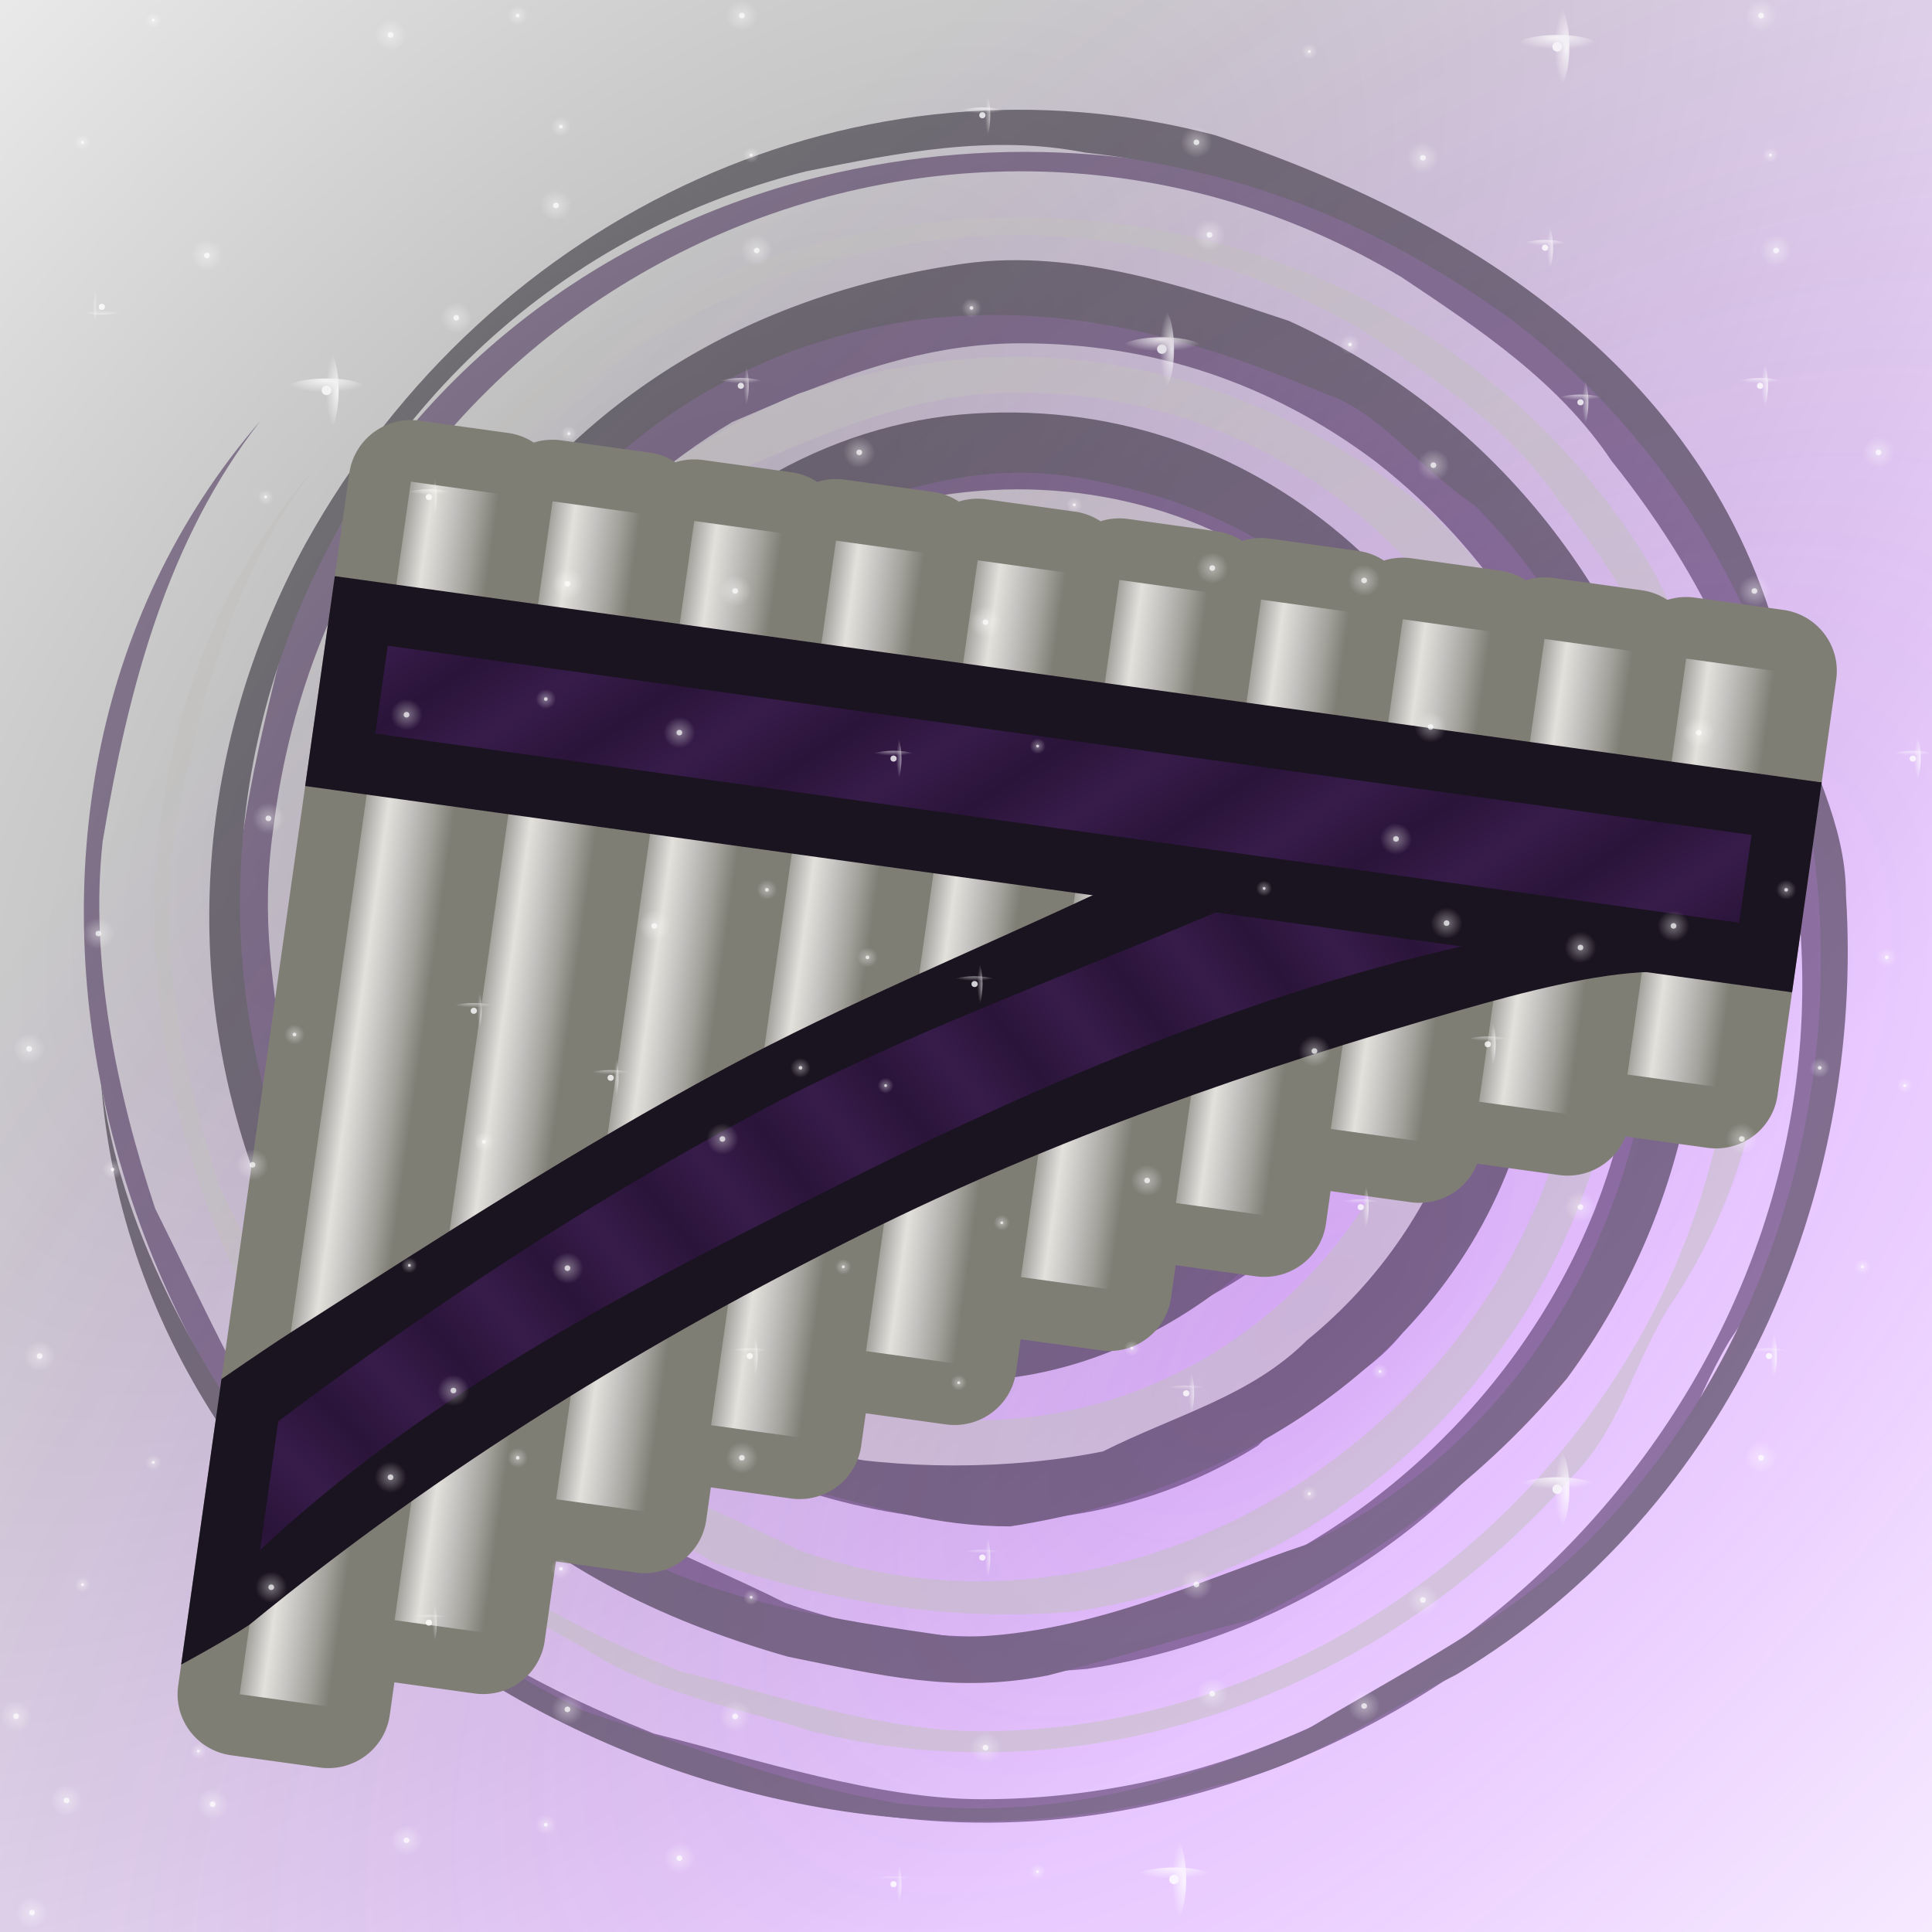 <svg height="500" viewBox="0 0 132.292 132.292" width="500" xmlns="http://www.w3.org/2000/svg" xmlns:xlink="http://www.w3.org/1999/xlink"><linearGradient id="a"><stop offset="0" stop-color="#371c4a"/><stop offset="1" stop-color="#2a1439"/></linearGradient><linearGradient id="b"><stop offset="0" stop-color="#a2a19a"/><stop offset=".124" stop-color="#c1c0be"/><stop offset=".26" stop-color="#e3e1db"/><stop offset=".531" stop-color="#c1c0be"/><stop offset=".778" stop-color="#a2a19a"/><stop offset="1" stop-color="#7f7e75"/></linearGradient><linearGradient id="c" gradientUnits="userSpaceOnUse" spreadMethod="reflect" x1="-257.875" x2="-249.938" xlink:href="#b" y1="37.164" y2="37.164"/><radialGradient id="d" cx="-257.875" cy="158.574" gradientTransform="matrix(.065 -.065 .136 .135 -262.638 100.525)" gradientUnits="userSpaceOnUse" r="61.119" spreadMethod="reflect" xlink:href="#a"/><linearGradient id="e" gradientTransform="matrix(1 0 0 .343 114.302 24.417)" gradientUnits="userSpaceOnUse" spreadMethod="reflect" x1="-257.878" x2="-249.938" xlink:href="#b" y1="37.164" y2="37.164"/><linearGradient id="f" gradientTransform="matrix(1 0 0 .382 101.6 22.981)" gradientUnits="userSpaceOnUse" spreadMethod="reflect" x1="-257.878" x2="-249.938" xlink:href="#b" y1="37.164" y2="37.164"/><linearGradient id="g" gradientTransform="matrix(1 0 0 .42 88.9 21.544)" gradientUnits="userSpaceOnUse" spreadMethod="reflect" x1="-257.878" x2="-249.938" xlink:href="#b" y1="37.164" y2="37.164"/><linearGradient id="h" gradientTransform="matrix(1 0 0 .498 76.2 18.672)" gradientUnits="userSpaceOnUse" spreadMethod="reflect" x1="-257.878" x2="-249.938" xlink:href="#b" y1="37.164" y2="37.164"/><linearGradient id="i" gradientTransform="matrix(1 0 0 .575 63.502 15.799)" gradientUnits="userSpaceOnUse" spreadMethod="reflect" x1="-257.878" x2="-249.938" xlink:href="#b" y1="37.164" y2="37.164"/><linearGradient id="j" gradientTransform="matrix(1 0 0 .652 50.8 12.927)" gradientUnits="userSpaceOnUse" spreadMethod="reflect" x1="-257.878" x2="-249.938" xlink:href="#b" y1="37.164" y2="37.164"/><linearGradient id="k" gradientTransform="matrix(1 0 0 .729 38.1 10.054)" gradientUnits="userSpaceOnUse" spreadMethod="reflect" x1="-257.878" x2="-249.938" xlink:href="#b" y1="37.164" y2="37.164"/><linearGradient id="l" gradientTransform="matrix(1 0 0 .807 25.4 7.181)" gradientUnits="userSpaceOnUse" spreadMethod="reflect" x1="-257.878" x2="-249.938" xlink:href="#b" y1="37.164" y2="37.164"/><linearGradient id="m" gradientTransform="matrix(1 0 0 .923 12.7 2.873)" gradientUnits="userSpaceOnUse" spreadMethod="reflect" x1="-257.878" x2="-249.938" xlink:href="#b" y1="37.164" y2="37.164"/><linearGradient id="n" gradientUnits="userSpaceOnUse" spreadMethod="reflect" x1="-257.867" x2="-253.908" xlink:href="#a" y1="51.573" y2="55.95"/><mask id="o" maskUnits="userSpaceOnUse"><path d="m-13.229-13.229h158.75v158.75h-158.75z" fill="url(#p)" filter="url(#q)" stroke-width="11.83"/></mask><radialGradient id="p" cx="66.146" cy="66.146" gradientTransform="matrix(-1 0 0 -1 132.292 132.292)" gradientUnits="userSpaceOnUse" r="66.146"><stop offset="0" stop-color="#fff"/><stop offset=".253" stop-color="#fff"/><stop offset=".753" stop-color="#808080"/><stop offset=".875" stop-color="#404040"/><stop offset="1"/></radialGradient><filter id="q" color-interpolation-filters="sRGB" height="1.014" width="1.014" x="-.007" y="-.007"><feGaussianBlur stdDeviation=".446"/></filter><radialGradient id="r" cx="703.056" cy="255.4" gradientTransform="matrix(.121 -.121 .058 .058 -57.693 112.547)" gradientUnits="userSpaceOnUse" r="1011.861"><stop offset="0"/><stop offset=".09" stop-opacity=".91"/><stop offset="1" stop-opacity="0"/></radialGradient><radialGradient id="s" cx="703.056" cy="1070.218" gradientTransform="matrix(.121 -.121 .058 .058 -57.693 112.547)" gradientUnits="userSpaceOnUse" r="1011.861"><stop offset="0" stop-color="#9500ff"/><stop offset=".09" stop-color="#9500ff" stop-opacity=".91"/><stop offset="1" stop-color="#9500ff" stop-opacity="0"/></radialGradient><radialGradient id="t" cx="4601.122" cy="4277.677" gradientTransform="matrix(0 1 -1 0 5224.576 -3824.576)" gradientUnits="userSpaceOnUse" r="11.251" xlink:href="#u"/><linearGradient id="u"><stop offset="0" stop-color="#fff"/><stop offset=".138" stop-color="#fff" stop-opacity=".863"/><stop offset="1" stop-color="#fff" stop-opacity="0"/></linearGradient><radialGradient id="v" cx="4694.348" cy="4395.814" gradientTransform="matrix(0 1 -1 0 5224.576 -3824.576)" gradientUnits="userSpaceOnUse" r="11.251" xlink:href="#u"/><radialGradient id="w" cx="4845.757" cy="4885.488" gradientTransform="matrix(0 1 -1 0 5224.576 -3824.576)" gradientUnits="userSpaceOnUse" r="11.251" xlink:href="#u"/><radialGradient id="x" cx="4996.82" cy="4201.078" gradientTransform="matrix(0 1 -1 0 5224.576 -3824.576)" gradientUnits="userSpaceOnUse" r="11.251" xlink:href="#u"/><radialGradient id="y" cx="4264.267" cy="4804.985" gradientTransform="matrix(0 1 -1 0 5224.576 -3824.576)" gradientUnits="userSpaceOnUse" r="11.251" xlink:href="#u"/><radialGradient id="z" cx="4253.016" cy="4349.753" gradientTransform="matrix(0 1 -1 0 5224.576 -3824.576)" gradientUnits="userSpaceOnUse" r="11.251" xlink:href="#u"/><radialGradient id="A" cx="4291.935" cy="4509.851" gradientTransform="matrix(0 1 -1 0 5224.576 -3824.576)" gradientUnits="userSpaceOnUse" r="11.251" xlink:href="#u"/><radialGradient id="B" cx="4178.792" cy="4193.676" gradientTransform="matrix(0 1 -1 0 5224.576 -3824.576)" gradientUnits="userSpaceOnUse" r="11.251" xlink:href="#u"/><radialGradient id="C" cx="4508.913" cy="4184.423" gradientTransform="matrix(0 1 -1 0 5224.576 -3824.576)" gradientUnits="userSpaceOnUse" r="11.251" xlink:href="#u"/><radialGradient id="D" cx="4169.539" cy="4599.017" gradientTransform="matrix(0 1 -1 0 5224.576 -3824.576)" gradientUnits="userSpaceOnUse" r="11.251" xlink:href="#u"/><radialGradient id="E" cx="4024.055" cy="4671.334" gradientTransform="matrix(0 1 -1 0 5224.576 -3824.576)" gradientUnits="userSpaceOnUse" r="11.251" xlink:href="#u"/><radialGradient id="F" cx="4381.278" cy="4473.039" gradientTransform="matrix(0 1 -1 0 5224.576 -3824.576)" gradientUnits="userSpaceOnUse" r="5.623" xlink:href="#u"/><radialGradient id="G" cx="4207.345" cy="4447.175" gradientTransform="matrix(0 1 -1 0 5224.576 -3824.576)" gradientUnits="userSpaceOnUse" r="5.623" xlink:href="#u"/><radialGradient id="H" cx="4156.027" cy="4803.986" gradientTransform="matrix(0 1 -1 0 5224.576 -3824.576)" gradientUnits="userSpaceOnUse" r="5.623" xlink:href="#u"/><radialGradient id="I" cx="4201.722" cy="5018.051" gradientTransform="matrix(0 1 -1 0 5224.576 -3824.576)" gradientUnits="userSpaceOnUse" r="5.623" xlink:href="#u"/><radialGradient id="J" cx="4756.598" cy="4610.267" gradientTransform="matrix(0 1 -1 0 5224.576 -3824.576)" gradientUnits="userSpaceOnUse" r="5.623" xlink:href="#u"/><radialGradient id="K" cx="4724.841" cy="4498.36" gradientTransform="matrix(0 1 -1 0 5224.576 -3824.576)" gradientUnits="userSpaceOnUse" r="5.623" xlink:href="#u"/><radialGradient id="L" cx="4755.599" cy="4916.609" gradientTransform="matrix(0 1 -1 0 5224.576 -3824.576)" gradientUnits="userSpaceOnUse" r="5.623" xlink:href="#u"/><radialGradient id="M" cx="4815.322" cy="4406.499" gradientTransform="matrix(0 1 -1 0 5224.576 -3824.576)" gradientUnits="userSpaceOnUse" r="5.623" xlink:href="#u"/><radialGradient id="N" cx="4840.134" cy="4528.795" gradientTransform="matrix(0 1 -1 0 5224.576 -3824.576)" gradientUnits="userSpaceOnUse" r="5.623" xlink:href="#u"/><radialGradient id="O" cx="4994.823" cy="4675.311" gradientTransform="matrix(0 1 -1 0 5224.576 -3824.576)" gradientUnits="userSpaceOnUse" r="5.623" xlink:href="#u"/><radialGradient id="P" cx="4625.987" cy="4580.401" gradientTransform="matrix(0 1 -1 0 5224.576 -3824.576)" gradientUnits="userSpaceOnUse" r="5.623" xlink:href="#u"/><radialGradient id="Q" cx="4832.085" cy="4231.342" gradientTransform="matrix(0 1 -1 0 5224.576 -3824.576)" gradientUnits="userSpaceOnUse" r="5.623" xlink:href="#u"/><radialGradient id="R" cx="4920.223" cy="4281.308" gradientTransform="matrix(0 1 -1 0 5224.576 -3824.576)" gradientUnits="userSpaceOnUse" r="5.623" xlink:href="#u"/><radialGradient id="S" cx="4483.835" cy="4313.198" gradientTransform="matrix(0 1 -1 0 5224.576 -3824.576)" gradientUnits="userSpaceOnUse" r="5.623" xlink:href="#u"/><radialGradient id="T" cx="4664.439" cy="4695.527" gradientTransform="matrix(0 1 -1 0 5224.576 -3824.576)" gradientUnits="userSpaceOnUse" r="11.251" xlink:href="#u"/><radialGradient id="U" cx="4894.265" cy="4681.855" gradientTransform="matrix(0 1 -1 0 5224.576 -3824.576)" gradientUnits="userSpaceOnUse" r="11.251" xlink:href="#u"/><radialGradient id="V" cx="4985.57" cy="4361.004" gradientTransform="matrix(0 1 -1 0 5224.576 -3824.576)" gradientUnits="userSpaceOnUse" r="11.251" xlink:href="#u"/><radialGradient id="W" cx="4713.59" cy="4089.869" gradientTransform="matrix(0 1 -1 0 5224.576 -3824.576)" gradientUnits="userSpaceOnUse" r="11.251" xlink:href="#u"/><radialGradient id="X" cx="4757.596" cy="4804.985" gradientTransform="matrix(0 1 -1 0 5224.576 -3824.576)" gradientUnits="userSpaceOnUse" r="11.251" xlink:href="#u"/><radialGradient id="Y" cx="4433.335" cy="5016.053" gradientTransform="matrix(0 1 -1 0 5224.576 -3824.576)" gradientUnits="userSpaceOnUse" r="11.251" xlink:href="#u"/><radialGradient id="Z" cx="4371.572" cy="4725.934" gradientTransform="matrix(0 1 -1 0 5224.576 -3824.576)" gradientUnits="userSpaceOnUse" r="11.251" xlink:href="#u"/><radialGradient id="aa" cx="4510.911" cy="4743.723" gradientTransform="matrix(0 1 -1 0 5224.576 -3824.576)" gradientUnits="userSpaceOnUse" r="11.251" xlink:href="#u"/><radialGradient id="ab" cx="4269.433" cy="4686.561" gradientTransform="matrix(0 1 -1 0 5224.576 -3824.576)" gradientUnits="userSpaceOnUse" r="11.251" xlink:href="#u"/><radialGradient id="ac" cx="4072.584" cy="4883.49" gradientTransform="matrix(0 1 -1 0 5224.576 -3824.576)" gradientUnits="userSpaceOnUse" r="11.251" xlink:href="#u"/><radialGradient id="ad" cx="4484.833" cy="4664.189" gradientTransform="matrix(0 1 -1 0 5224.576 -3824.576)" gradientUnits="userSpaceOnUse" r="7.146" xlink:href="#u"/><radialGradient id="ae" cx="4613.218" cy="4640.497" gradientTransform="matrix(0 1 -1 0 5224.576 -3824.576)" gradientUnits="userSpaceOnUse" r="7.146" xlink:href="#u"/><radialGradient id="af" cx="4091.8" cy="4252.587" gradientTransform="matrix(0 1 -1 0 5224.576 -3824.576)" gradientUnits="userSpaceOnUse" r="7.146" xlink:href="#u"/><radialGradient id="ag" cx="4666.436" cy="4863.952" gradientTransform="matrix(0 1 -1 0 5224.576 -3824.576)" gradientUnits="userSpaceOnUse" r="7.146" xlink:href="#u"/><radialGradient id="ah" cx="4894.265" cy="4840.102" gradientTransform="matrix(0 1 -1 0 5224.576 -3824.576)" gradientUnits="userSpaceOnUse" r="7.146" xlink:href="#u"/><radialGradient id="ai" cx="4974.319" cy="4809.609" gradientTransform="matrix(0 1 -1 0 5224.576 -3824.576)" gradientUnits="userSpaceOnUse" r="7.146" xlink:href="#u"/><radialGradient id="aj" cx="4589.158" cy="4997.657" gradientTransform="matrix(0 1 -1 0 5224.576 -3824.576)" gradientUnits="userSpaceOnUse" r="7.146" xlink:href="#u"/><radialGradient id="ak" cx="4065.439" cy="4519.784" gradientTransform="matrix(0 1 -1 0 5224.576 -3824.576)" gradientUnits="userSpaceOnUse" r="7.146" xlink:href="#u"/><radialGradient id="al" cx="4347.426" cy="4820.244" gradientTransform="matrix(0 1 -1 0 5224.576 -3824.576)" gradientUnits="userSpaceOnUse" r="7.146" xlink:href="#u"/><radialGradient id="am" cx="4533.578" cy="4593.169" gradientTransform="matrix(0 1 -1 0 5224.576 -3824.576)" gradientUnits="userSpaceOnUse" r="7.146" xlink:href="#u"/><radialGradient id="an" cx="4448.222" cy="4220.091" gradientTransform="matrix(0 1 -1 0 5224.576 -3824.576)" gradientUnits="userSpaceOnUse" r="11.251" xlink:href="#u"/><radialGradient id="ao" cx="4908.245" cy="4929.858" gradientTransform="matrix(0 1 -1 0 5224.576 -3824.576)" gradientUnits="userSpaceOnUse" r="11.251" xlink:href="#u"/><radialGradient id="ap" cx="4987.567" cy="5014.055" gradientTransform="matrix(0 1 -1 0 5224.576 -3824.576)" gradientUnits="userSpaceOnUse" r="11.251" xlink:href="#u"/><radialGradient id="aq" cx="3991.565" cy="4813.099" gradientTransform="matrix(0 1 -1 0 5224.576 -3824.576)" gradientUnits="userSpaceOnUse" r="11.251" xlink:href="#u"/><radialGradient id="ar" cx="4027.628" cy="5059.434" gradientTransform="matrix(0 1 -1 0 5224.576 -3824.576)" gradientUnits="userSpaceOnUse" r="11.251" xlink:href="#u"/><radialGradient id="as" cx="4012.805" cy="4351.751" gradientTransform="matrix(0 1 -1 0 5224.576 -3824.576)" gradientUnits="userSpaceOnUse" r="11.251" xlink:href="#u"/><radialGradient id="at" cx="4683.097" cy="5027.304" gradientTransform="matrix(0 1 -1 0 5224.576 -3824.576)" gradientUnits="userSpaceOnUse" r="11.251" xlink:href="#u"/><radialGradient id="au" cx="4367.481" cy="4195.673" gradientTransform="matrix(0 1 -1 0 5224.576 -3824.576)" gradientUnits="userSpaceOnUse" r="11.251" xlink:href="#u"/><radialGradient id="av" cx="4526.433" cy="4089.869" gradientTransform="matrix(0 1 -1 0 5224.576 -3824.576)" gradientUnits="userSpaceOnUse" r="11.251" xlink:href="#u"/><radialGradient id="aw" cx="4261.903" cy="4242.593" gradientTransform="matrix(0 1 -1 0 5224.576 -3824.576)" gradientUnits="userSpaceOnUse" r="11.251" xlink:href="#u"/><radialGradient id="ax" cx="16633.223" cy="4517.602" gradientTransform="matrix(0 .289 -1 0 5224.576 -4086.637)" gradientUnits="userSpaceOnUse" r="19.242" xlink:href="#u"/><radialGradient id="ay" cx="-15595.086" cy="5031.646" gradientTransform="matrix(.289 0 0 1 5221.342 -4303.403)" gradientUnits="userSpaceOnUse" r="19.242" xlink:href="#u"/><radialGradient id="az" cx="15154.966" cy="4975.07" gradientTransform="matrix(0 .289 -1 0 5224.576 -4086.637)" gradientUnits="userSpaceOnUse" r="29.733" xlink:href="#u"/><radialGradient id="aA" cx="-17175.43" cy="4603.73" gradientTransform="matrix(.289 0 0 1 5221.342 -4303.403)" gradientUnits="userSpaceOnUse" r="29.733" xlink:href="#u"/><radialGradient id="aB" cx="15052.254" cy="4385.373" gradientTransform="matrix(0 .289 -1 0 5224.576 -4086.637)" gradientUnits="userSpaceOnUse" r="29.733" xlink:href="#u"/><radialGradient id="aC" cx="-15138.295" cy="4573.998" gradientTransform="matrix(.289 0 0 1 5221.342 -4303.403)" gradientUnits="userSpaceOnUse" r="29.733" xlink:href="#u"/><radialGradient id="aD" cx="17890.787" cy="4106.278" gradientTransform="matrix(0 .289 -1 0 5224.576 -4086.637)" gradientUnits="userSpaceOnUse" r="29.733" xlink:href="#u"/><radialGradient id="aE" cx="-14174.147" cy="5395.679" gradientTransform="matrix(.289 0 0 1 5221.342 -4303.403)" gradientUnits="userSpaceOnUse" r="29.733" xlink:href="#u"/><radialGradient id="aF" cx="15420.522" cy="4902.732" gradientTransform="matrix(0 .289 -1 0 5224.576 -4086.637)" gradientUnits="userSpaceOnUse" r="19.242" xlink:href="#u"/><radialGradient id="aG" cx="-16925.533" cy="4680.602" gradientTransform="matrix(.289 0 0 1 5221.342 -4303.403)" gradientUnits="userSpaceOnUse" r="19.242" xlink:href="#u"/><radialGradient id="aH" cx="17559.291" cy="4676.286" gradientTransform="matrix(0 .289 -1 0 5224.576 -4086.637)" gradientUnits="userSpaceOnUse" r="19.242" xlink:href="#u"/><radialGradient id="aI" cx="-16143.265" cy="5299.719" gradientTransform="matrix(.289 0 0 1 5221.342 -4303.403)" gradientUnits="userSpaceOnUse" r="19.242" xlink:href="#u"/><radialGradient id="aJ" cx="16866.557" cy="4774.492" gradientTransform="matrix(0 .289 -1 0 5224.576 -4086.637)" gradientUnits="userSpaceOnUse" r="19.242" xlink:href="#u"/><radialGradient id="aK" cx="-16482.523" cy="5099.191" gradientTransform="matrix(.289 0 0 1 5221.342 -4303.403)" gradientUnits="userSpaceOnUse" r="19.242" xlink:href="#u"/><radialGradient id="aL" cx="16071.692" cy="4574.778" gradientTransform="matrix(0 .289 -1 0 5224.576 -4086.637)" gradientUnits="userSpaceOnUse" r="19.242" xlink:href="#u"/><radialGradient id="aM" cx="-15792.604" cy="4869.099" gradientTransform="matrix(.289 0 0 1 5221.342 -4303.403)" gradientUnits="userSpaceOnUse" r="19.242" xlink:href="#u"/><radialGradient id="aN" cx="16699.693" cy="4871.098" gradientTransform="matrix(0 .289 -1 0 5224.576 -4086.637)" gradientUnits="userSpaceOnUse" r="19.242" xlink:href="#u"/><radialGradient id="aO" cx="-16816.252" cy="5050.889" gradientTransform="matrix(.289 0 0 1 5221.342 -4303.403)" gradientUnits="userSpaceOnUse" r="19.242" xlink:href="#u"/><radialGradient id="aP" cx="18061.07" cy="4512.032" gradientTransform="matrix(0 .289 -1 0 5224.576 -4086.637)" gradientUnits="userSpaceOnUse" r="19.242" xlink:href="#u"/><radialGradient id="aQ" cx="-15575.844" cy="5444.972" gradientTransform="matrix(.289 0 0 1 5221.342 -4303.403)" gradientUnits="userSpaceOnUse" r="19.242" xlink:href="#u"/><radialGradient id="aR" cx="17188.609" cy="4244.961" gradientTransform="matrix(0 .289 -1 0 5224.576 -4086.637)" gradientUnits="userSpaceOnUse" r="19.242" xlink:href="#u"/><radialGradient id="aS" cx="-14653.234" cy="5192.417" gradientTransform="matrix(.289 0 0 1 5221.342 -4303.403)" gradientUnits="userSpaceOnUse" r="19.242" xlink:href="#u"/><radialGradient id="aT" cx="15143.32" cy="4682.585" gradientTransform="matrix(0 .289 -1 0 5224.576 -4086.637)" gradientUnits="userSpaceOnUse" r="19.242" xlink:href="#u"/><radialGradient id="aU" cx="-16165.027" cy="4600.359" gradientTransform="matrix(.289 0 0 1 5221.342 -4303.403)" gradientUnits="userSpaceOnUse" r="19.242" xlink:href="#u"/><radialGradient id="aV" cx="17652.088" cy="4368.16" gradientTransform="matrix(0 .289 -1 0 5224.576 -4086.637)" gradientUnits="userSpaceOnUse" r="19.242" xlink:href="#u"/><radialGradient id="aW" cx="-15078.83" cy="5326.582" gradientTransform="matrix(.289 0 0 1 5221.342 -4303.403)" gradientUnits="userSpaceOnUse" r="19.242" xlink:href="#u"/><radialGradient id="aX" cx="3957.291" cy="4201.078" gradientTransform="matrix(0 1 -1 0 5224.576 -3824.576)" gradientUnits="userSpaceOnUse" r="11.251" xlink:href="#u"/><radialGradient id="aY" cx="3955.293" cy="4675.311" gradientTransform="matrix(0 1 -1 0 5224.576 -3824.576)" gradientUnits="userSpaceOnUse" r="5.623" xlink:href="#u"/><radialGradient id="aZ" cx="3880.693" cy="4281.308" gradientTransform="matrix(0 1 -1 0 5224.576 -3824.576)" gradientUnits="userSpaceOnUse" r="5.623" xlink:href="#u"/><radialGradient id="a0" cx="3854.735" cy="4681.855" gradientTransform="matrix(0 1 -1 0 5224.576 -3824.576)" gradientUnits="userSpaceOnUse" r="11.251" xlink:href="#u"/><radialGradient id="a1" cx="3946.04" cy="4361.004" gradientTransform="matrix(0 1 -1 0 5224.576 -3824.576)" gradientUnits="userSpaceOnUse" r="11.251" xlink:href="#u"/><radialGradient id="a2" cx="3854.735" cy="4840.102" gradientTransform="matrix(0 1 -1 0 5224.576 -3824.576)" gradientUnits="userSpaceOnUse" r="7.146" xlink:href="#u"/><radialGradient id="a3" cx="3934.789" cy="4809.609" gradientTransform="matrix(0 1 -1 0 5224.576 -3824.576)" gradientUnits="userSpaceOnUse" r="7.146" xlink:href="#u"/><radialGradient id="a4" cx="3868.715" cy="4929.858" gradientTransform="matrix(0 1 -1 0 5224.576 -3824.576)" gradientUnits="userSpaceOnUse" r="11.251" xlink:href="#u"/><radialGradient id="a5" cx="14299.684" cy="4106.278" gradientTransform="matrix(0 .289 -1 0 5224.576 -4086.637)" gradientUnits="userSpaceOnUse" r="29.733" xlink:href="#u"/><radialGradient id="a6" cx="-14174.147" cy="4356.148" gradientTransform="matrix(.289 0 0 1 5221.342 -4303.403)" gradientUnits="userSpaceOnUse" r="29.733" xlink:href="#u"/><radialGradient id="a7" cx="14469.968" cy="4512.032" gradientTransform="matrix(0 .289 -1 0 5224.576 -4086.637)" gradientUnits="userSpaceOnUse" r="19.242" xlink:href="#u"/><radialGradient id="a8" cx="-15575.844" cy="4405.441" gradientTransform="matrix(.289 0 0 1 5221.342 -4303.403)" gradientUnits="userSpaceOnUse" r="19.242" xlink:href="#u"/><radialGradient id="a9" cx="16783.117" cy="4155.252" gradientTransform="matrix(0 .289 -1 0 5224.576 -4086.637)" gradientUnits="userSpaceOnUse" r="19.242" xlink:href="#u"/><radialGradient id="ba" cx="-14343.332" cy="5075.037" gradientTransform="matrix(.289 0 0 1 5221.342 -4303.403)" gradientUnits="userSpaceOnUse" r="19.242" xlink:href="#u"/><radialGradient id="bb" cx="15184.698" cy="4089.869" gradientTransform="matrix(0 .289 -1 0 5224.576 -4086.637)" gradientUnits="userSpaceOnUse" r="19.242" xlink:href="#u"/><radialGradient id="bc" cx="-14117.461" cy="4612.337" gradientTransform="matrix(.289 0 0 1 5221.342 -4303.403)" gradientUnits="userSpaceOnUse" r="19.242" xlink:href="#u"/><radialGradient id="bd" cx="14799.68" cy="4114.885" gradientTransform="matrix(0 .289 -1 0 5224.576 -4086.637)" gradientUnits="userSpaceOnUse" r="19.242" xlink:href="#u"/><radialGradient id="be" cx="-14203.88" cy="4500.884" gradientTransform="matrix(.289 0 0 1 5221.342 -4303.403)" gradientUnits="userSpaceOnUse" r="19.242" xlink:href="#u"/><radialGradient id="bf" cx="4250.447" cy="5175.268" gradientTransform="matrix(0 -1 1 0 -5135.664 5025.32)" gradientUnits="userSpaceOnUse" r="11.251" xlink:href="#u"/><radialGradient id="bg" cx="4903.741" cy="5212.934" gradientTransform="matrix(0 -1 1 0 -5135.664 5025.32)" gradientUnits="userSpaceOnUse" r="5.623" xlink:href="#u"/><radialGradient id="bh" cx="4991.878" cy="5262.9" gradientTransform="matrix(0 -1 1 0 -5135.664 5025.32)" gradientUnits="userSpaceOnUse" r="5.623" xlink:href="#u"/><radialGradient id="bi" cx="4163.456" cy="5234.179" gradientTransform="matrix(0 -1 1 0 -5135.664 5025.32)" gradientUnits="userSpaceOnUse" r="7.146" xlink:href="#u"/><radialGradient id="bj" cx="4333.559" cy="5224.185" gradientTransform="matrix(0 -1 1 0 -5135.664 5025.32)" gradientUnits="userSpaceOnUse" r="11.251" xlink:href="#u"/><radialGradient id="bk" cx="17436.146" cy="5226.553" gradientTransform="matrix(0 -.289 1 0 -5135.664 5287.381)" gradientUnits="userSpaceOnUse" r="19.242" xlink:href="#u"/><radialGradient id="bl" cx="-18044.189" cy="5264.072" gradientTransform="matrix(-.289 0 0 -1 -5132.429 5504.147)" gradientUnits="userSpaceOnUse" r="19.242" xlink:href="#u"/><radialGradient id="bm" cx="4028.946" cy="5182.67" gradientTransform="matrix(0 -1 1 0 -5135.664 5025.32)" gradientUnits="userSpaceOnUse" r="11.251" xlink:href="#u"/><radialGradient id="bn" cx="3864.211" cy="5212.934" gradientTransform="matrix(0 -1 1 0 -5135.664 5025.32)" gradientUnits="userSpaceOnUse" r="5.623" xlink:href="#u"/><radialGradient id="bo" cx="3952.348" cy="5262.9" gradientTransform="matrix(0 -1 1 0 -5135.664 5025.32)" gradientUnits="userSpaceOnUse" r="5.623" xlink:href="#u"/><radialGradient id="bp" cx="4358.677" cy="4918.607" gradientTransform="matrix(0 1 -1 0 5224.576 -3824.576)" gradientUnits="userSpaceOnUse" r="11.251" xlink:href="#u"/><radialGradient id="bq" cx="5075.558" cy="4804.985" gradientTransform="matrix(0 1 -1 0 5224.576 -3824.576)" gradientUnits="userSpaceOnUse" r="11.251" xlink:href="#u"/><radialGradient id="br" cx="5064.307" cy="4349.753" gradientTransform="matrix(0 1 -1 0 5224.576 -3824.576)" gradientUnits="userSpaceOnUse" r="11.251" xlink:href="#u"/><radialGradient id="bs" cx="5103.226" cy="4509.851" gradientTransform="matrix(0 1 -1 0 5224.576 -3824.576)" gradientUnits="userSpaceOnUse" r="11.251" xlink:href="#u"/><radialGradient id="bt" cx="5192.569" cy="4473.039" gradientTransform="matrix(0 1 -1 0 5224.576 -3824.576)" gradientUnits="userSpaceOnUse" r="5.623" xlink:href="#u"/><radialGradient id="bu" cx="5182.863" cy="4725.934" gradientTransform="matrix(0 1 -1 0 5224.576 -3824.576)" gradientUnits="userSpaceOnUse" r="11.251" xlink:href="#u"/><radialGradient id="bv" cx="5080.724" cy="4686.561" gradientTransform="matrix(0 1 -1 0 5224.576 -3824.576)" gradientUnits="userSpaceOnUse" r="11.251" xlink:href="#u"/><radialGradient id="bw" cx="5158.717" cy="4820.244" gradientTransform="matrix(0 1 -1 0 5224.576 -3824.576)" gradientUnits="userSpaceOnUse" r="7.146" xlink:href="#u"/><radialGradient id="bx" cx="5143.932" cy="5055.439" gradientTransform="matrix(0 1 -1 0 5224.576 -3824.576)" gradientUnits="userSpaceOnUse" r="11.251" xlink:href="#u"/><radialGradient id="by" cx="5073.194" cy="4242.593" gradientTransform="matrix(0 1 -1 0 5224.576 -3824.576)" gradientUnits="userSpaceOnUse" r="11.251" xlink:href="#u"/><radialGradient id="bz" cx="18862.688" cy="4376.767" gradientTransform="matrix(0 .289 -1 0 5224.576 -4086.637)" gradientUnits="userSpaceOnUse" r="29.733" xlink:href="#u"/><radialGradient id="bA" cx="-15108.562" cy="5677.019" gradientTransform="matrix(.289 0 0 1 5221.342 -4303.403)" gradientUnits="userSpaceOnUse" r="29.733" xlink:href="#u"/><radialGradient id="bB" cx="18223.164" cy="4902.732" gradientTransform="matrix(0 .289 -1 0 5224.576 -4086.637)" gradientUnits="userSpaceOnUse" r="19.242" xlink:href="#u"/><radialGradient id="bC" cx="-16925.533" cy="5491.893" gradientTransform="matrix(.289 0 0 1 5221.342 -4303.403)" gradientUnits="userSpaceOnUse" r="19.242" xlink:href="#u"/><radialGradient id="bD" cx="18874.334" cy="4574.778" gradientTransform="matrix(0 .289 -1 0 5224.576 -4086.637)" gradientUnits="userSpaceOnUse" r="19.242" xlink:href="#u"/><radialGradient id="bE" cx="-15792.604" cy="5680.39" gradientTransform="matrix(.289 0 0 1 5221.342 -4303.403)" gradientUnits="userSpaceOnUse" r="19.242" xlink:href="#u"/><radialGradient id="bF" cx="4169.539" cy="3879.498" gradientTransform="matrix(0 1 -1 0 5224.576 -3824.576)" gradientUnits="userSpaceOnUse" r="11.251" xlink:href="#u"/><radialGradient id="bG" cx="4024.055" cy="3951.816" gradientTransform="matrix(0 1 -1 0 5224.576 -3824.576)" gradientUnits="userSpaceOnUse" r="11.251" xlink:href="#u"/><radialGradient id="bH" cx="4756.598" cy="3890.749" gradientTransform="matrix(0 1 -1 0 5224.576 -3824.576)" gradientUnits="userSpaceOnUse" r="5.623" xlink:href="#u"/><radialGradient id="bI" cx="4625.987" cy="3860.883" gradientTransform="matrix(0 1 -1 0 5224.576 -3824.576)" gradientUnits="userSpaceOnUse" r="5.623" xlink:href="#u"/><radialGradient id="bJ" cx="4664.439" cy="3976.009" gradientTransform="matrix(0 1 -1 0 5224.576 -3824.576)" gradientUnits="userSpaceOnUse" r="11.251" xlink:href="#u"/><radialGradient id="bK" cx="4894.265" cy="3962.337" gradientTransform="matrix(0 1 -1 0 5224.576 -3824.576)" gradientUnits="userSpaceOnUse" r="11.251" xlink:href="#u"/><radialGradient id="bL" cx="4371.572" cy="4006.416" gradientTransform="matrix(0 1 -1 0 5224.576 -3824.576)" gradientUnits="userSpaceOnUse" r="11.251" xlink:href="#u"/><radialGradient id="bM" cx="4510.911" cy="4024.205" gradientTransform="matrix(0 1 -1 0 5224.576 -3824.576)" gradientUnits="userSpaceOnUse" r="11.251" xlink:href="#u"/><radialGradient id="bN" cx="4269.433" cy="3967.044" gradientTransform="matrix(0 1 -1 0 5224.576 -3824.576)" gradientUnits="userSpaceOnUse" r="11.251" xlink:href="#u"/><radialGradient id="bO" cx="4484.833" cy="3944.671" gradientTransform="matrix(0 1 -1 0 5224.576 -3824.576)" gradientUnits="userSpaceOnUse" r="7.146" xlink:href="#u"/><radialGradient id="bP" cx="4613.218" cy="3920.979" gradientTransform="matrix(0 1 -1 0 5224.576 -3824.576)" gradientUnits="userSpaceOnUse" r="7.146" xlink:href="#u"/><radialGradient id="bQ" cx="4533.578" cy="3873.651" gradientTransform="matrix(0 1 -1 0 5224.576 -3824.576)" gradientUnits="userSpaceOnUse" r="7.146" xlink:href="#u"/><radialGradient id="bR" cx="17559.291" cy="3956.767" gradientTransform="matrix(0 .289 -1 0 5224.576 -4086.637)" gradientUnits="userSpaceOnUse" r="19.242" xlink:href="#u"/><radialGradient id="bS" cx="-13657.657" cy="5299.719" gradientTransform="matrix(.289 0 0 1 5221.342 -4303.403)" gradientUnits="userSpaceOnUse" r="19.242" xlink:href="#u"/><radialGradient id="bT" cx="16071.692" cy="3855.26" gradientTransform="matrix(0 .289 -1 0 5224.576 -4086.637)" gradientUnits="userSpaceOnUse" r="19.242" xlink:href="#u"/><radialGradient id="bU" cx="-13306.996" cy="4869.099" gradientTransform="matrix(.289 0 0 1 5221.342 -4303.403)" gradientUnits="userSpaceOnUse" r="19.242" xlink:href="#u"/><radialGradient id="bV" cx="15143.32" cy="3963.067" gradientTransform="matrix(0 .289 -1 0 5224.576 -4086.637)" gradientUnits="userSpaceOnUse" r="19.242" xlink:href="#u"/><radialGradient id="bW" cx="-13679.42" cy="4600.359" gradientTransform="matrix(.289 0 0 1 5221.342 -4303.403)" gradientUnits="userSpaceOnUse" r="19.242" xlink:href="#u"/><radialGradient id="bX" cx="3955.293" cy="3955.793" gradientTransform="matrix(0 1 -1 0 5224.576 -3824.576)" gradientUnits="userSpaceOnUse" r="5.623" xlink:href="#u"/><radialGradient id="bY" cx="3854.735" cy="3962.337" gradientTransform="matrix(0 1 -1 0 5224.576 -3824.576)" gradientUnits="userSpaceOnUse" r="11.251" xlink:href="#u"/><radialGradient id="bZ" cx="3769.278" cy="5166.015" gradientTransform="matrix(0 -1 1 0 -5135.664 5025.32)" gradientUnits="userSpaceOnUse" r="11.251" xlink:href="#u"/><radialGradient id="b0" cx="3744.2" cy="5294.791" gradientTransform="matrix(0 -1 1 0 -5135.664 5025.32)" gradientUnits="userSpaceOnUse" r="5.623" xlink:href="#u"/><radialGradient id="b1" cx="3708.586" cy="5201.684" gradientTransform="matrix(0 -1 1 0 -5135.664 5025.32)" gradientUnits="userSpaceOnUse" r="11.251" xlink:href="#u"/><radialGradient id="b2" cx="3627.846" cy="5177.266" gradientTransform="matrix(0 -1 1 0 -5135.664 5025.32)" gradientUnits="userSpaceOnUse" r="11.251" xlink:href="#u"/><radialGradient id="b3" cx="5169.968" cy="4918.607" gradientTransform="matrix(0 1 -1 0 5224.576 -3824.576)" gradientUnits="userSpaceOnUse" r="11.251" xlink:href="#u"/><filter id="b4" color-interpolation-filters="sRGB" height="1.097" width="1.095" x="-.047" y="-.049"><feGaussianBlur stdDeviation="2.608"/></filter><g><g mask="url(#o)" stroke-width=".094"><path d="m-16.763-16.763c-67.658 67.658-96.044 148.97-63.396 181.618 32.648 32.648 113.96 4.262 181.618-63.396 67.658-67.658 96.044-148.97 63.396-181.618-32.648-32.648-113.96-4.262-181.618 63.396z" fill="url(#r)" opacity=".3"/><path d="m30.833 30.833c-67.658 67.658-96.044 148.97-63.396 181.618 32.648 32.648 113.96 4.262 181.618-63.396 67.658-67.658 96.044-148.97 63.396-181.618-32.648-32.648-113.96-4.262-181.618 63.396z" fill="url(#s)" opacity=".3"/><g clip-rule="evenodd" fill-rule="evenodd" filter="url(#b4)" opacity=".5" stroke-width="1.095" transform="matrix(.913 0 0 .913 5.741 5.769)"><path d="m53.762 59.224c2.777-16.172 24.398-18.14 33.257-5.344 2.953 4.922 2.953 8.859 3.937 13.781 0 7.875-3.937 13.781-10.828 18.703-2.953 2.953-6.89 2.953-9.844 3.937-18.703 2.953-34.452-12.797-31.499-31.499 1.969-7.875 5.906-15.75 12.797-20.671 11.812-7.875 25.593-7.875 36.421-.984 4.922 2.953 7.875 5.906 10.828 10.828 16.734 26.578-6.89 58.042-35.437 55.089-5.906 0-10.828-2.953-16.734-4.922-5.906-3.937-11.812-9.844-15.75-15.75-10.828-20.671-1.969-45.245 17.718-57.057 6.89-2.953 13.781-5.906 21.656-5.906 9.844 0 18.703 2.953 26.578 8.859 8.859 6.89 13.781 15.75 17.718 25.593 1.969 3.937.984 8.859 1.969 13.781 0 31.499-33.468 57.057-63.948 46.23-7.875-3.937-16.734-6.89-23.625-13.781-5.906-7.875-11.812-15.75-13.781-25.593-.984-6.89-1.969-11.812-.984-18.703 4.922-40.359 50.167-61.979 84.619-41.343 5.906 3.937 11.812 7.875 15.75 13.781 7.875 9.844 11.812 19.687 13.781 31.499 4.922 36.421-25.593 68.87-60.995 68.87-7.875 0-16.734-2.953-24.609-4.922-9.844-3.937-18.703-8.859-25.593-17.718-4.922-6.89-7.875-13.781-11.812-21.656-2.953-8.859-4.922-18.703-3.937-27.562 1.969-11.812 4.922-22.64 11.812-31.499-25.558 29.566-11.777 78.784 21.656 96.502 5.906 3.937 12.797 4.922 18.703 6.89 23.625 5.906 47.214-3.937 61.979-20.671 3.937-3.937 4.922-8.859 7.875-13.781 12.797-18.703 8.859-40.359-.984-60.011-13.781-23.625-42.327-34.452-69.854-26.578-16.734 4.922-30.515 16.734-37.406 33.468-1.969 7.875-3.937 15.75-3.937 23.625 0 9.844 2.953 18.703 7.875 27.562 3.937 5.906 6.89 10.828 12.797 14.765 4.922 2.953 8.859 4.922 13.781 7.875 8.859 2.953 18.703 4.922 29.531 3.937 32.484-4.922 53.12-39.374 41.343-70.838-3.937-7.875-7.875-15.75-14.765-20.671-14.765-10.828-31.499-13.781-49.183-7.875-26.578 10.828-39.374 41.343-23.625 64.932 2.953 4.922 4.922 8.859 8.859 12.797 14.765 10.828 34.452 14.765 50.167 4.922 3.937-3.937 8.859-4.922 11.812-9.844 11.812-17.718 11.812-41.343-4.922-56.073-16.734-14.765-46.23-10.828-57.057 9.844-1.969 5.906-4.922 10.828-3.937 17.718 0 5.906 2.953 10.828 3.937 15.75 6.89 14.765 25.593 19.687 40.359 14.765 4.922-2.953 10.828-4.922 13.781-9.844 12.797-18.703 1.969-47.214-22.64-46.23-5.906 0-11.812 3.937-16.734 6.89-7.875 5.906-8.859 14.765-7.875 23.625 2.953 12.797 16.734 18.703 29.531 15.75 5.906-1.969 9.844-7.875 11.812-13.781.984-6.89-.984-12.797-5.906-17.718-8.859-8.859-23.625-1.969-25.593 9.844.984 4.922 3.937 9.844 7.875 13.781-2.953.984-3.937-1.969-4.887-2.918-1.863-2.32-4.043-6.89-3.832-14.449z" fill="#371c4a"/><path d="m54.746 59.716c2.531-14.871 22.429-16.664 30.585-4.922 2.707 4.535 2.707 8.121 3.621 12.656 0 7.242-3.621 12.656-9.949 17.191-2.707 2.707-6.328 2.707-9.035 3.621-17.191 2.707-31.64-11.742-28.933-28.933 1.793-7.242 5.414-14.484 11.742-18.984 10.863-7.242 23.519-7.242 33.468-.914 4.535 2.707 7.242 5.414 9.949 9.949 15.363 24.433-6.328 53.366-32.554 50.624-5.414 0-9.949-2.707-15.363-4.535-5.414-3.621-10.863-9.035-14.484-14.484-9.949-18.984-1.793-41.589 16.277-52.452 6.328-2.707 12.656-5.414 19.898-5.414 9.035 0 17.191 2.707 24.398 8.156 8.121 6.328 12.656 14.484 16.277 23.519 1.793 3.621.914 8.121 1.793 12.656 0 28.933-30.761 52.452-58.78 42.503-7.242-3.621-15.363-6.328-21.691-12.656-5.414-7.242-10.863-14.484-12.656-23.519-.914-6.328-1.793-10.863-.914-17.191 4.535-37.054 46.124-56.952 77.764-37.968 5.414 3.621 10.863 7.242 14.484 12.656 7.242 9.035 10.863 18.07 12.656 28.933 4.535 33.468-23.519 63.315-56.073 63.315-7.242 0-15.363-2.707-22.605-4.535-9.035-3.621-17.191-8.156-23.519-16.277-4.535-6.328-7.242-12.656-10.863-19.898-2.707-8.121-4.535-17.191-3.621-25.312 1.793-10.863 4.535-20.812 10.863-28.933-23.519 27.14-10.863 72.35 19.898 88.627 5.414 3.621 11.742 4.535 17.191 6.328 21.691 5.414 43.417-3.621 56.952-18.984 3.621-3.621 4.535-8.121 7.242-12.656 11.742-17.191 8.121-37.089-.914-55.159-12.656-21.691-38.882-31.64-64.194-24.398-15.363 4.535-28.019 15.363-34.347 30.761-1.793 7.242-3.621 14.484-3.621 21.691 0 9.035 2.707 17.191 7.242 25.312 3.621 5.414 6.328 9.949 11.742 13.57 4.535 2.707 8.121 4.535 12.656 7.242 8.156 2.707 17.191 4.535 27.14 3.621 29.847-4.535 48.831-36.175 37.968-65.108-3.621-7.242-7.242-14.484-13.57-18.984-13.57-9.949-28.933-12.656-45.21-7.242-24.398 9.949-36.175 37.968-21.691 59.694 2.707 4.535 4.535 8.121 8.156 11.742 13.57 9.949 31.64 13.57 46.124 4.535 3.621-3.621 8.156-4.535 10.863-9.035 10.863-16.277 10.863-37.968-4.535-51.538-15.398-13.64-42.538-10.019-52.487 8.965-1.793 5.414-4.535 9.949-3.621 16.277 0 5.414 2.707 9.949 3.621 14.484 6.328 13.57 23.519 18.07 37.089 13.57 4.535-2.707 9.949-4.535 12.656-9.035 11.742-17.191 1.793-43.417-20.812-42.503-5.414 0-10.863 3.621-15.363 6.328-7.242 5.414-8.121 13.57-7.242 21.691 2.707 11.742 15.363 17.191 27.14 14.484 5.414-1.793 9.035-7.242 10.863-12.656.914-6.328-.914-11.742-5.414-16.277-8.121-8.156-21.691-1.793-23.519 9.035.914 4.535 3.621 9.035 7.242 12.656-2.707.914-3.621-1.793-4.5-2.672-1.687-2.074-3.691-6.258-3.48-13.218z" fill="#c1c0be"/><path d="m53.973 70.016c-9.492-13.394 4.43-30.093 19.722-27.316 5.555 1.406 8.332 4.184 12.515 6.961 5.555 5.555 6.961 12.515 5.555 20.882 0 4.184-2.777 6.961-4.184 9.738-11.144 15.293-33.398 15.293-44.542 0-4.184-6.961-6.961-15.293-5.555-23.66 2.777-13.922 12.515-23.66 25.031-26.437 5.555-1.406 9.738-1.406 15.293 0 30.621 6.961 36.175 45.913 13.922 64.018-4.184 4.184-9.738 5.555-15.293 8.332-6.961 1.406-15.293 1.406-22.253 0-22.253-6.961-33.398-30.621-27.843-52.874 2.777-6.961 5.555-13.922 11.144-19.476 6.961-6.961 15.293-11.144 25.031-12.515 11.144-1.406 20.882 1.406 30.62 5.555 4.184 1.406 6.961 5.555 11.144 8.332 22.253 22.253 16.699 64.018-12.515 77.94-8.332 2.777-16.699 6.961-26.437 6.961-9.738-1.406-19.476-2.777-27.843-8.367-5.555-4.184-9.738-6.961-13.922-12.515-25.031-31.992-8.332-79.311 30.62-89.049 6.961-1.406 13.922-2.777 20.882-1.406 12.515 1.406 22.253 5.555 31.992 12.515 29.214 22.253 30.62 66.796 5.555 91.826-5.555 5.555-13.922 9.738-20.882 13.922-9.738 4.184-19.476 6.961-30.62 5.555-8.332-1.406-15.293-4.184-23.66-6.961-8.332-4.184-16.699-9.738-22.253-16.699-6.961-9.738-12.515-19.476-13.922-30.62 2.848 39.023 47.39 64.089 83.565 52.944 6.961-1.406 12.515-5.555 18.105-8.332 20.882-12.515 30.62-36.175 29.214-58.429 0-5.555-2.777-9.738-4.184-15.293-4.184-22.253-22.253-34.804-43.136-41.73-26.437-6.961-54.28 5.555-68.202 30.62-8.332 15.293-9.738 33.398-2.777 50.097 4.184 6.961 8.332 13.922 13.922 19.476 6.961 6.961 15.293 11.144 25.031 13.922 6.961 1.406 12.515 2.777 19.476 1.406 5.555-1.406 9.738-2.777 15.293-4.184 8.332-4.184 16.699-9.738 23.66-18.105 19.476-26.437 9.738-65.389-20.882-79.311-8.332-2.777-16.699-5.555-25.031-4.184-18.105 2.777-31.992 12.515-40.359 29.214-11.144 26.437 1.406 57.057 29.214 62.612 5.555 1.406 9.738 2.777 15.293 2.777 18.105-2.777 34.804-13.922 38.952-31.992 0-5.555 2.777-9.738 1.406-15.293-4.184-20.882-20.882-37.581-43.136-36.175-22.253 1.406-40.359 25.031-33.398 47.319 2.777 5.555 4.184 11.144 9.738 15.293 4.184 4.184 9.738 5.555 13.922 8.332 15.293 5.555 31.992-4.184 38.952-18.105 1.406-5.555 4.184-11.144 2.777-16.699-4.184-22.253-31.992-34.804-48.69-16.699-4.148 4.148-5.519 11.109-6.926 16.664-1.406 9.738 4.184 16.699 11.144 22.253 11.144 6.961 25.031 1.406 31.992-9.738 2.777-5.555 1.406-12.515-1.406-18.105-4.184-5.555-9.738-8.332-16.699-8.332-12.515 0-18.105 15.293-11.144 25.031 4.184 2.777 9.738 4.184 15.293 4.184-1.406 2.777-4.184 1.406-5.519 1.406-2.812-.281-7.558-1.969-12.761-7.488z" fill="#1a1320"/></g></g></g><g stroke-width="1.302" transform="matrix(.764 .106 -.107 .758 229.127 32.147)"><path d="m-257.877 31.652a5.512 5.512 0 0 0 -5.512 5.512v109.537a5.512 5.512 0 0 0 5.512 5.512h7.939a5.512 5.512 0 0 0 5.512-5.512v-109.537a5.512 5.512 0 0 0 -5.512-5.512zm12.699 0a5.512 5.512 0 0 0 -5.512 5.512v101.07a5.512 5.512 0 0 0 5.512 5.512h7.939a5.512 5.512 0 0 0 5.512-5.512v-101.07a5.512 5.512 0 0 0 -5.512-5.512zm12.701 0a5.512 5.512 0 0 0 -5.512 5.512v88.371a5.512 5.512 0 0 0 5.512 5.512h7.938a5.512 5.512 0 0 0 5.512-5.512v-88.371a5.512 5.512 0 0 0 -5.512-5.512zm12.699 0a5.512 5.512 0 0 0 -5.512 5.512v79.904a5.512 5.512 0 0 0 5.512 5.512h7.939a5.512 5.512 0 0 0 5.512-5.512v-79.904a5.512 5.512 0 0 0 -5.512-5.512zm12.699 0a5.512 5.512 0 0 0 -5.512 5.512v71.437a5.512 5.512 0 0 0 5.512 5.512h7.939a5.512 5.512 0 0 0 5.512-5.512v-71.437a5.512 5.512 0 0 0 -5.512-5.512zm12.703 0a5.512 5.512 0 0 0 -5.512 5.512v62.971a5.512 5.512 0 0 0 5.512 5.512h7.939a5.512 5.512 0 0 0 5.51-5.512v-62.971a5.512 5.512 0 0 0 -5.51-5.512zm12.697 0a5.512 5.512 0 0 0 -5.512 5.512v54.504a5.512 5.512 0 0 0 5.512 5.512h7.939a5.512 5.512 0 0 0 5.512-5.512v-54.504a5.512 5.512 0 0 0 -5.512-5.512zm12.701 0a5.512 5.512 0 0 0 -5.512 5.512v46.037a5.512 5.512 0 0 0 5.512 5.512h7.938a5.512 5.512 0 0 0 5.512-5.512v-46.037a5.512 5.512 0 0 0 -5.512-5.512zm12.699 0a5.512 5.512 0 0 0 -5.512 5.512v41.805a5.512 5.512 0 0 0 5.512 5.512h7.939a5.512 5.512 0 0 0 5.512-5.512v-41.805a5.512 5.512 0 0 0 -5.512-5.512zm12.701 0a5.512 5.512 0 0 0 -5.512 5.512v37.57a5.512 5.512 0 0 0 5.512 5.512h7.939a5.512 5.512 0 0 0 5.512-5.512v-37.57a5.512 5.512 0 0 0 -5.512-5.512z" fill="#7f7e75" stroke-linecap="square" stroke-linejoin="round"/><path d="m-143.576 37.164v37.571h7.939v-37.571z" fill="url(#e)"/><path d="m-156.278 37.164v41.804h7.939v-41.804z" fill="url(#f)"/><path d="m-168.978 37.164v46.038h7.939v-46.038z" fill="url(#g)"/><path d="m-181.677 37.164v54.504h7.939v-54.504z" fill="url(#h)"/><path d="m-194.376 37.164v62.971h7.939v-62.971z" fill="url(#i)"/><path d="m-207.078 37.164v71.438h7.939v-71.438z" fill="url(#j)"/><path d="m-219.778 37.164v79.904h7.939v-79.904z" fill="url(#k)"/><path d="m-232.478 37.164v88.371h7.939v-88.371z" fill="url(#l)"/><path d="m-245.178 37.164v101.071h7.939v-101.071z" fill="url(#m)"/><path d="m-257.878 37.164v109.538h7.939v-109.538z" fill="url(#c)"/><path d="m-263.389 144.794s3.773-2.798 5.511-4.374c15.058-16.433 31.402-29.952 49.159-42.226 15.526-10.732 32.442-19.448 49.666-27.121 5.249-2.338 11.31-4.885 16.256-5.719l7.161-5.435 5.511-13.45c-16.651.69-37.133 6.026-54.219 13.45-3.089 1.342-5.659 3.666-8.48 5.511-10.071 6.587-20.468 12.704-30.156 19.85-12.122 8.942-23.487 18.892-34.897 28.738-1.874 1.617-5.511 4.981-5.511 4.981z" fill="#1a1320" stroke-linecap="round" stroke-linejoin="round"/><path d="m-135.636 51.981c-15.379.637-32.677 6.693-46.142 13.449-13.137 7.926-25.965 14.632-37.945 23.452-13.562 9.985-25.79 20.764-38.15 33.167l-.005 11.625c13.214-16.413 29.562-27.794 46.134-39.338 15.906-11.079 32.97-21.521 50.704-28.405 5.703-2.205 11.301-4.998 17.327-6.014 2.654-.448 5.849.189 8.076 0z" fill="url(#d)" stroke-linecap="round" stroke-linejoin="round" stroke-width="11.023"/><path d="m-263.389 65.43 133.264-0v-18.961l-133.264 0z" fill="#1a1320"/><path d="m-257.876 51.981v7.938h122.239v-7.938z" fill="url(#n)" stroke-width="11.023"/></g><g opacity=".8" transform="matrix(.097 0 0 .095 -1.845 -1.799)"><circle cx="946.9" cy="776.5" fill="url(#t)" opacity=".5" r="11.3"/><circle cx="828.8" cy="869.8" fill="url(#v)" opacity=".5" r="11.3"/><circle cx="339.1" cy="1021.2" fill="url(#w)" opacity=".5" r="11.3"/><circle cx="1023.5" cy="1172.2" fill="url(#x)" opacity=".5" r="11.3"/><circle cx="419.6" cy="439.7" fill="url(#y)" opacity=".5" r="11.3"/><circle cx="874.8" cy="428.4" fill="url(#z)" opacity=".5" r="11.3"/><circle cx="714.7" cy="467.4" fill="url(#A)" opacity=".5" r="11.3"/><circle cx="1030.9" cy="354.2" fill="url(#B)" opacity=".5" r="11.3"/><circle cx="1040.2" cy="684.3" fill="url(#C)" opacity=".5" r="11.3"/><circle cx="625.6" cy="345" fill="url(#D)" opacity=".5" r="11.3"/><circle cx="553.2" cy="199.5" fill="url(#E)" opacity=".5" r="11.3"/><circle cx="751.5" cy="556.7" fill="url(#F)" opacity=".5" r="5.6"/><circle cx="777.4" cy="382.8" fill="url(#G)" opacity=".5" r="5.6"/><circle cx="420.6" cy="331.5" fill="url(#H)" opacity=".5" r="5.6"/><circle cx="206.5" cy="377.1" fill="url(#I)" opacity=".5" r="5.6"/><circle cx="614.3" cy="932" fill="url(#J)" opacity=".5" r="5.6"/><circle cx="726.2" cy="900.3" fill="url(#K)" opacity=".5" r="5.6"/><circle cx="308" cy="931" fill="url(#L)" opacity=".5" r="5.6"/><circle cx="818.1" cy="990.7" fill="url(#M)" opacity=".5" r="5.6"/><circle cx="695.8" cy="1015.6" fill="url(#N)" opacity=".5" r="5.6"/><circle cx="549.3" cy="1170.2" fill="url(#O)" opacity=".5" r="5.6"/><circle cx="644.2" cy="801.4" fill="url(#P)" opacity=".5" r="5.6"/><circle cx="993.2" cy="1007.5" fill="url(#Q)" opacity=".5" r="5.6"/><circle cx="943.3" cy="1095.6" fill="url(#R)" opacity=".5" r="5.6"/><circle cx="911.4" cy="659.3" fill="url(#S)" opacity=".5" r="5.6"/><circle cx="529" cy="839.9" fill="url(#T)" opacity=".5" r="11.3"/><circle cx="542.7" cy="1069.7" fill="url(#U)" opacity=".5" r="11.3"/><circle cx="863.6" cy="1161" fill="url(#V)" opacity=".5" r="11.3"/><circle cx="1134.7" cy="889" fill="url(#W)" opacity=".5" r="11.3"/><circle cx="419.6" cy="933" fill="url(#X)" opacity=".5" r="11.3"/><circle cx="208.5" cy="608.8" fill="url(#Y)" opacity=".5" r="11.3"/><circle cx="498.6" cy="547" fill="url(#Z)" opacity=".5" r="11.3"/><circle cx="480.9" cy="686.3" fill="url(#aa)" opacity=".5" r="11.3"/><circle cx="538" cy="444.9" fill="url(#ab)" opacity=".5" r="11.3"/><circle cx="341.1" cy="248" fill="url(#ac)" opacity=".5" r="11.3"/><circle cx="560.4" cy="660.3" fill="url(#ad)" opacity=".5" r="7.1"/><circle cx="584.1" cy="788.6" fill="url(#ae)" opacity=".5" r="7.1"/><circle cx="972" cy="267.2" fill="url(#af)" opacity=".5" r="7.1"/><circle cx="360.6" cy="841.9" fill="url(#ag)" opacity=".5" r="7.1"/><circle cx="384.5" cy="1069.7" fill="url(#ah)" opacity=".5" r="7.1"/><circle cx="415" cy="1149.7" fill="url(#ai)" opacity=".5" r="7.1"/><circle cx="226.9" cy="764.6" fill="url(#aj)" opacity=".5" r="7.1"/><circle cx="704.8" cy="240.9" fill="url(#ak)" opacity=".5" r="7.1"/><circle cx="404.3" cy="522.8" fill="url(#al)" opacity=".5" r="7.1"/><circle cx="631.4" cy="709" fill="url(#am)" opacity=".5" r="7.1"/><circle cx="1004.5" cy="623.6" fill="url(#an)" opacity=".5" r="11.3"/><circle cx="294.7" cy="1083.7" fill="url(#ao)" opacity=".5" r="11.3"/><circle cx="210.5" cy="1163" fill="url(#ap)" opacity=".5" r="11.3"/><circle cx="411.5" cy="167" fill="url(#aq)" opacity=".5" r="11.3"/><circle cx="165.1" cy="203.1" fill="url(#ar)" opacity=".5" r="11.3"/><circle cx="872.8" cy="188.2" fill="url(#as)" opacity=".5" r="11.3"/><circle cx="197.3" cy="858.5" fill="url(#at)" opacity=".5" r="11.3"/><circle cx="1028.9" cy="542.9" fill="url(#au)" opacity=".5" r="11.3"/><circle cx="1134.7" cy="701.9" fill="url(#av)" opacity=".5" r="11.3"/><circle cx="982" cy="437.3" fill="url(#aw)" opacity=".5" r="11.3"/><ellipse cx="707" cy="728.2" fill="url(#ax)" rx="19.2" ry="5.6"/><ellipse cx="707" cy="728.2" fill="url(#ay)" rx="5.6" ry="19.2"/><ellipse cx="249.5" cy="300.3" fill="url(#az)" rx="29.7" ry="8.6"/><ellipse cx="249.5" cy="300.3" fill="url(#aA)" rx="8.6" ry="29.7"/><ellipse cx="839.2" cy="270.6" fill="url(#aB)" rx="29.7" ry="8.6"/><ellipse cx="839.2" cy="270.6" fill="url(#aC)" rx="8.6" ry="29.7"/><ellipse cx="1118.3" cy="1092.3" fill="url(#aD)" rx="29.7" ry="8.6"/><ellipse cx="1118.3" cy="1092.3" fill="url(#aE)" rx="8.6" ry="29.7"/><ellipse cx="321.8" cy="377.2" fill="url(#aF)" rx="19.2" ry="5.6"/><ellipse cx="321.8" cy="377.2" fill="url(#aG)" rx="5.6" ry="19.2"/><ellipse cx="548.3" cy="996.3" fill="url(#aH)" rx="19.2" ry="5.6"/><ellipse cx="548.3" cy="996.3" fill="url(#aI)" rx="5.6" ry="19.2"/><ellipse cx="450.1" cy="795.8" fill="url(#aJ)" rx="19.2" ry="5.6"/><ellipse cx="450.1" cy="795.8" fill="url(#aK)" rx="5.6" ry="19.2"/><ellipse cx="649.8" cy="565.7" fill="url(#aL)" rx="19.2" ry="5.6"/><ellipse cx="649.8" cy="565.7" fill="url(#aM)" rx="5.6" ry="19.2"/><ellipse cx="353.5" cy="747.5" fill="url(#aN)" rx="19.2" ry="5.6"/><ellipse cx="353.5" cy="747.5" fill="url(#aO)" rx="5.6" ry="19.2"/><ellipse cx="712.5" cy="1141.6" fill="url(#aP)" rx="19.2" ry="5.6"/><ellipse cx="712.5" cy="1141.6" fill="url(#aQ)" rx="5.6" ry="19.2"/><ellipse cx="979.6" cy="889" fill="url(#aR)" rx="19.2" ry="5.6"/><ellipse cx="979.6" cy="889" fill="url(#aS)" rx="5.6" ry="19.2"/><ellipse cx="542" cy="297" fill="url(#aT)" rx="19.2" ry="5.6"/><ellipse cx="542" cy="297" fill="url(#aU)" rx="5.6" ry="19.2"/><ellipse cx="856.4" cy="1023.2" fill="url(#aV)" rx="19.2" ry="5.6"/><ellipse cx="856.4" cy="1023.2" fill="url(#aW)" rx="5.6" ry="19.2"/><circle cx="1023.5" cy="132.7" fill="url(#aX)" opacity=".5" r="11.3"/><circle cx="549.3" cy="130.7" fill="url(#aY)" opacity=".5" r="5.6"/><circle cx="943.3" cy="56.1" fill="url(#aZ)" opacity=".5" r="5.6"/><circle cx="542.7" cy="30.2" fill="url(#a0)" opacity=".5" r="11.3"/><circle cx="863.6" cy="121.5" fill="url(#a1)" opacity=".5" r="11.3"/><circle cx="384.5" cy="30.2" fill="url(#a2)" opacity=".5" r="7.1"/><circle cx="415" cy="110.2" fill="url(#a3)" opacity=".5" r="7.1"/><circle cx="294.7" cy="44.1" fill="url(#a4)" opacity=".5" r="11.3"/><ellipse cx="1118.3" cy="52.7" fill="url(#a5)" rx="29.7" ry="8.6"/><ellipse cx="1118.3" cy="52.7" fill="url(#a6)" rx="8.6" ry="29.7"/><ellipse cx="712.5" cy="102" fill="url(#a7)" rx="19.2" ry="5.6"/><ellipse cx="712.5" cy="102" fill="url(#a8)" rx="5.6" ry="19.2"/><ellipse cx="1069.3" cy="771.6" fill="url(#a9)" rx="19.2" ry="5.6"/><ellipse cx="1069.3" cy="771.6" fill="url(#ba)" rx="5.6" ry="19.2"/><ellipse cx="1134.7" cy="308.9" fill="url(#bb)" rx="19.2" ry="5.6"/><ellipse cx="1134.7" cy="308.9" fill="url(#bc)" rx="5.6" ry="19.2"/><ellipse cx="1109.7" cy="197.5" fill="url(#bd)" rx="19.2" ry="5.6"/><ellipse cx="1109.7" cy="197.5" fill="url(#be)" rx="5.6" ry="19.2"/><circle cx="39.6" cy="774.9" fill="url(#bf)" opacity=".5" r="11.3"/><circle cx="77.3" cy="121.6" fill="url(#bg)" opacity=".5" r="5.6"/><circle cx="127.2" cy="33.4" fill="url(#bh)" opacity=".5" r="5.6"/><circle cx="98.5" cy="861.9" fill="url(#bi)" opacity=".5" r="7.1"/><circle cx="88.5" cy="691.8" fill="url(#bj)" opacity=".5" r="11.3"/><ellipse cx="90.9" cy="240.1" fill="url(#bk)" rx="19.2" ry="5.6"/><ellipse cx="90.9" cy="240.1" fill="url(#bl)" rx="5.6" ry="19.2"/><circle cx="47" cy="996.4" fill="url(#bm)" opacity=".5" r="11.3"/><circle cx="77.3" cy="1161.1" fill="url(#bn)" opacity=".5" r="5.6"/><circle cx="127.2" cy="1073" fill="url(#bo)" opacity=".5" r="5.6"/><circle cx="306" cy="534.1" fill="url(#bp)" opacity=".5" r="11.3"/><circle cx="419.6" cy="1251" fill="url(#bq)" opacity=".5" r="11.3"/><circle cx="874.8" cy="1239.7" fill="url(#br)" opacity=".5" r="11.3"/><circle cx="714.7" cy="1278.6" fill="url(#bs)" opacity=".5" r="11.3"/><circle cx="751.5" cy="1368" fill="url(#bt)" opacity=".5" r="5.6"/><circle cx="498.6" cy="1358.3" fill="url(#bu)" opacity=".5" r="11.3"/><circle cx="538" cy="1256.1" fill="url(#bv)" opacity=".5" r="11.3"/><circle cx="404.3" cy="1334.1" fill="url(#bw)" opacity=".5" r="7.1"/><circle cx="169.1" cy="1319.4" fill="url(#bx)" opacity=".5" r="11.3"/><circle cx="982" cy="1248.6" fill="url(#by)" opacity=".5" r="11.3"/><ellipse cx="847.8" cy="1373.6" fill="url(#bz)" rx="29.7" ry="8.6"/><ellipse cx="847.8" cy="1373.6" fill="url(#bA)" rx="8.6" ry="29.7"/><ellipse cx="321.8" cy="1188.5" fill="url(#bB)" rx="19.2" ry="5.6"/><ellipse cx="321.8" cy="1188.5" fill="url(#bC)" rx="5.6" ry="19.2"/><ellipse cx="649.8" cy="1377" fill="url(#bD)" rx="19.2" ry="5.6"/><ellipse cx="649.8" cy="1377" fill="url(#bE)" rx="5.6" ry="19.2"/><circle cx="1345.1" cy="345" fill="url(#bF)" opacity=".5" r="11.3"/><circle cx="1272.8" cy="199.5" fill="url(#bG)" opacity=".5" r="11.3"/><circle cx="1333.8" cy="932" fill="url(#bH)" opacity=".5" r="5.6"/><circle cx="1363.7" cy="801.4" fill="url(#bI)" opacity=".5" r="5.6"/><circle cx="1248.6" cy="839.9" fill="url(#bJ)" opacity=".5" r="11.3"/><circle cx="1262.2" cy="1069.7" fill="url(#bK)" opacity=".5" r="11.3"/><circle cx="1218.2" cy="547" fill="url(#bL)" opacity=".5" r="11.3"/><circle cx="1200.4" cy="686.3" fill="url(#bM)" opacity=".5" r="11.3"/><circle cx="1257.5" cy="444.9" fill="url(#bN)" opacity=".5" r="11.3"/><circle cx="1279.9" cy="660.3" fill="url(#bO)" opacity=".5" r="7.1"/><circle cx="1303.6" cy="788.6" fill="url(#bP)" opacity=".5" r="7.1"/><circle cx="1350.9" cy="709" fill="url(#bQ)" opacity=".5" r="7.1"/><ellipse cx="1267.8" cy="996.3" fill="url(#bR)" rx="19.2" ry="5.6"/><ellipse cx="1267.8" cy="996.3" fill="url(#bS)" rx="5.6" ry="19.2"/><ellipse cx="1369.3" cy="565.7" fill="url(#bT)" rx="19.2" ry="5.6"/><ellipse cx="1369.3" cy="565.7" fill="url(#bU)" rx="5.6" ry="19.2"/><ellipse cx="1261.5" cy="297" fill="url(#bV)" rx="19.2" ry="5.6"/><ellipse cx="1261.5" cy="297" fill="url(#bW)" rx="5.6" ry="19.2"/><circle cx="1268.8" cy="130.7" fill="url(#bX)" opacity=".5" r="5.6"/><circle cx="1262.2" cy="30.2" fill="url(#bY)" opacity=".5" r="11.3"/><circle cx="30.4" cy="1256" fill="url(#bZ)" opacity=".5" r="11.3"/><circle cx="159.1" cy="1281.1" fill="url(#b0)" opacity=".5" r="5.6"/><circle cx="66" cy="1316.7" fill="url(#b1)" opacity=".5" r="11.3"/><circle cx="41.6" cy="1397.5" fill="url(#b2)" opacity=".5" r="11.3"/><circle cx="306" cy="1345.4" fill="url(#b3)" opacity=".5" r="11.3"/><g fill="#fff"><circle cx="946.9" cy="776.5" r="2"/><circle cx="828.8" cy="869.8" r="2"/><circle cx="339.1" cy="1021.2" r="2"/><circle cx="1023.5" cy="1172.2" r="2"/><circle cx="419.6" cy="439.7" r="2"/><circle cx="874.8" cy="428.4" r="2"/><circle cx="714.7" cy="467.4" r="2"/><circle cx="1030.9" cy="354.2" r="2"/><circle cx="1040.2" cy="684.3" r="2"/><circle cx="625.6" cy="345" r="2"/><circle cx="553.2" cy="199.5" r="2"/><circle cx="751.5" cy="556.7" r="1"/><circle cx="777.4" cy="382.8" r="1"/><circle cx="420.6" cy="331.5" r="1"/><circle cx="206.5" cy="377.1" r="1"/><circle cx="614.3" cy="932" r="1"/><circle cx="726.2" cy="900.3" r="1"/><circle cx="308" cy="931" r="1"/><circle cx="818.1" cy="990.7" r="1"/><circle cx="695.8" cy="1015.6" r="1"/><circle cx="549.3" cy="1170.2" r="1"/><circle cx="644.2" cy="801.4" r="1"/><circle cx="993.2" cy="1007.5" r="1"/><circle cx="943.3" cy="1095.6" r="1"/><circle cx="911.4" cy="659.3" r="1"/><circle cx="529" cy="839.9" r="2"/><circle cx="542.7" cy="1069.7" r="2"/><circle cx="863.6" cy="1161" r="2"/><circle cx="1134.7" cy="889" r="2"/><circle cx="419.6" cy="933" r="2"/><circle cx="208.5" cy="608.8" r="2"/><circle cx="498.6" cy="547" r="2"/><circle cx="480.9" cy="686.3" r="2"/><circle cx="538" cy="444.9" r="2"/><circle cx="341.1" cy="248" r="2"/><circle cx="560.4" cy="660.3" r="1.3"/><circle cx="584.1" cy="788.6" r="1.3"/><circle cx="972" cy="267.2" r="1.3"/><circle cx="360.6" cy="841.9" r="1.3"/><circle cx="384.5" cy="1069.7" r="1.3"/><circle cx="415" cy="1149.7" r="1.3"/><circle cx="226.9" cy="764.6" r="1.3"/><circle cx="704.8" cy="240.9" r="1.3"/><circle cx="404.3" cy="522.8" r="1.3"/><circle cx="631.4" cy="709" r="1.3"/><circle cx="1004.5" cy="623.6" r="2"/><circle cx="294.7" cy="1083.7" r="2"/><circle cx="210.5" cy="1163" r="2"/><circle cx="411.5" cy="167" r="2"/><circle cx="165.1" cy="203.1" r="2"/><circle cx="872.8" cy="188.2" r="2"/><circle cx="197.3" cy="858.5" r="2"/><circle cx="1028.9" cy="542.9" r="2"/><circle cx="1134.7" cy="701.9" r="2"/><circle cx="982" cy="437.3" r="2"/><circle cx="707" cy="728.2" r="2.2"/><circle cx="249.5" cy="300.3" r="3.4"/><circle cx="839.2" cy="270.6" r="3.4"/><circle cx="1118.3" cy="1092.3" r="3.4"/><circle cx="321.8" cy="377.2" r="2.2"/><circle cx="548.3" cy="996.3" r="2.2"/><circle cx="450.1" cy="795.8" r="2.2"/><circle cx="649.8" cy="565.7" r="2.2"/><circle cx="353.5" cy="747.5" r="2.2"/><circle cx="712.5" cy="1141.6" r="2.2"/><circle cx="979.6" cy="889" r="2.2"/><circle cx="542" cy="297" r="2.2"/><circle cx="856.4" cy="1023.2" r="2.2"/><circle cx="1023.5" cy="132.7" r="2"/><circle cx="549.3" cy="130.7" r="1"/><circle cx="943.3" cy="56.1" r="1"/><circle cx="542.7" cy="30.2" r="2"/><circle cx="863.6" cy="121.5" r="2"/><circle cx="384.5" cy="30.2" r="1.3"/><circle cx="415" cy="110.2" r="1.3"/><circle cx="294.7" cy="44.1" r="2"/><circle cx="1118.3" cy="52.7" r="3.4"/><circle cx="712.5" cy="102" r="2.2"/><circle cx="1069.3" cy="771.6" r="2.2"/><circle cx="1134.7" cy="308.9" r="2.2"/><circle cx="1109.7" cy="197.5" r="2.2"/><circle cx="39.6" cy="774.9" r="2"/><circle cx="77.3" cy="121.6" r="1"/><circle cx="127.2" cy="33.4" r="1"/><circle cx="98.5" cy="861.9" r="1.3"/><circle cx="88.5" cy="691.8" r="2"/><circle cx="90.9" cy="240.1" r="2.2"/><circle cx="47" cy="996.4" r="2"/><circle cx="77.3" cy="1161.1" r="1"/><circle cx="127.2" cy="1073" r="1"/><circle cx="306" cy="534.1" r="2"/><circle cx="419.6" cy="1251" r="2"/><circle cx="874.8" cy="1239.7" r="2"/><circle cx="714.7" cy="1278.6" r="2"/><circle cx="751.5" cy="1368" r="1"/><circle cx="498.6" cy="1358.3" r="2"/><circle cx="538" cy="1256.1" r="2"/><circle cx="404.3" cy="1334.1" r="1.3"/><circle cx="169.1" cy="1319.4" r="2"/><circle cx="982" cy="1248.6" r="2"/><circle cx="847.8" cy="1373.6" r="3.4"/><circle cx="321.8" cy="1188.5" r="2.2"/><circle cx="649.8" cy="1377" r="2.2"/><circle cx="1345.1" cy="345" r="2"/><circle cx="1272.8" cy="199.5" r="2"/><circle cx="1333.8" cy="932" r="1"/><circle cx="1363.7" cy="801.4" r="1"/><circle cx="1248.6" cy="839.9" r="2"/><circle cx="1262.2" cy="1069.7" r="2"/><circle cx="1218.2" cy="547" r="2"/><circle cx="1200.4" cy="686.3" r="2"/><circle cx="1257.5" cy="444.9" r="2"/><circle cx="1279.9" cy="660.3" r="1.3"/><circle cx="1303.6" cy="788.6" r="1.3"/><circle cx="1350.9" cy="709" r="1.3"/><circle cx="1267.8" cy="996.3" r="2.2"/><circle cx="1369.3" cy="565.7" r="2.2"/><circle cx="1261.5" cy="297" r="2.2"/><circle cx="1268.8" cy="130.7" r="1"/><circle cx="1262.2" cy="30.2" r="2"/><circle cx="30.4" cy="1256" r="2"/><circle cx="159.1" cy="1281.1" r="1"/><circle cx="66" cy="1316.7" r="2"/><circle cx="41.6" cy="1397.5" r="2"/><circle cx="306" cy="1345.4" r="2"/></g></g></svg>